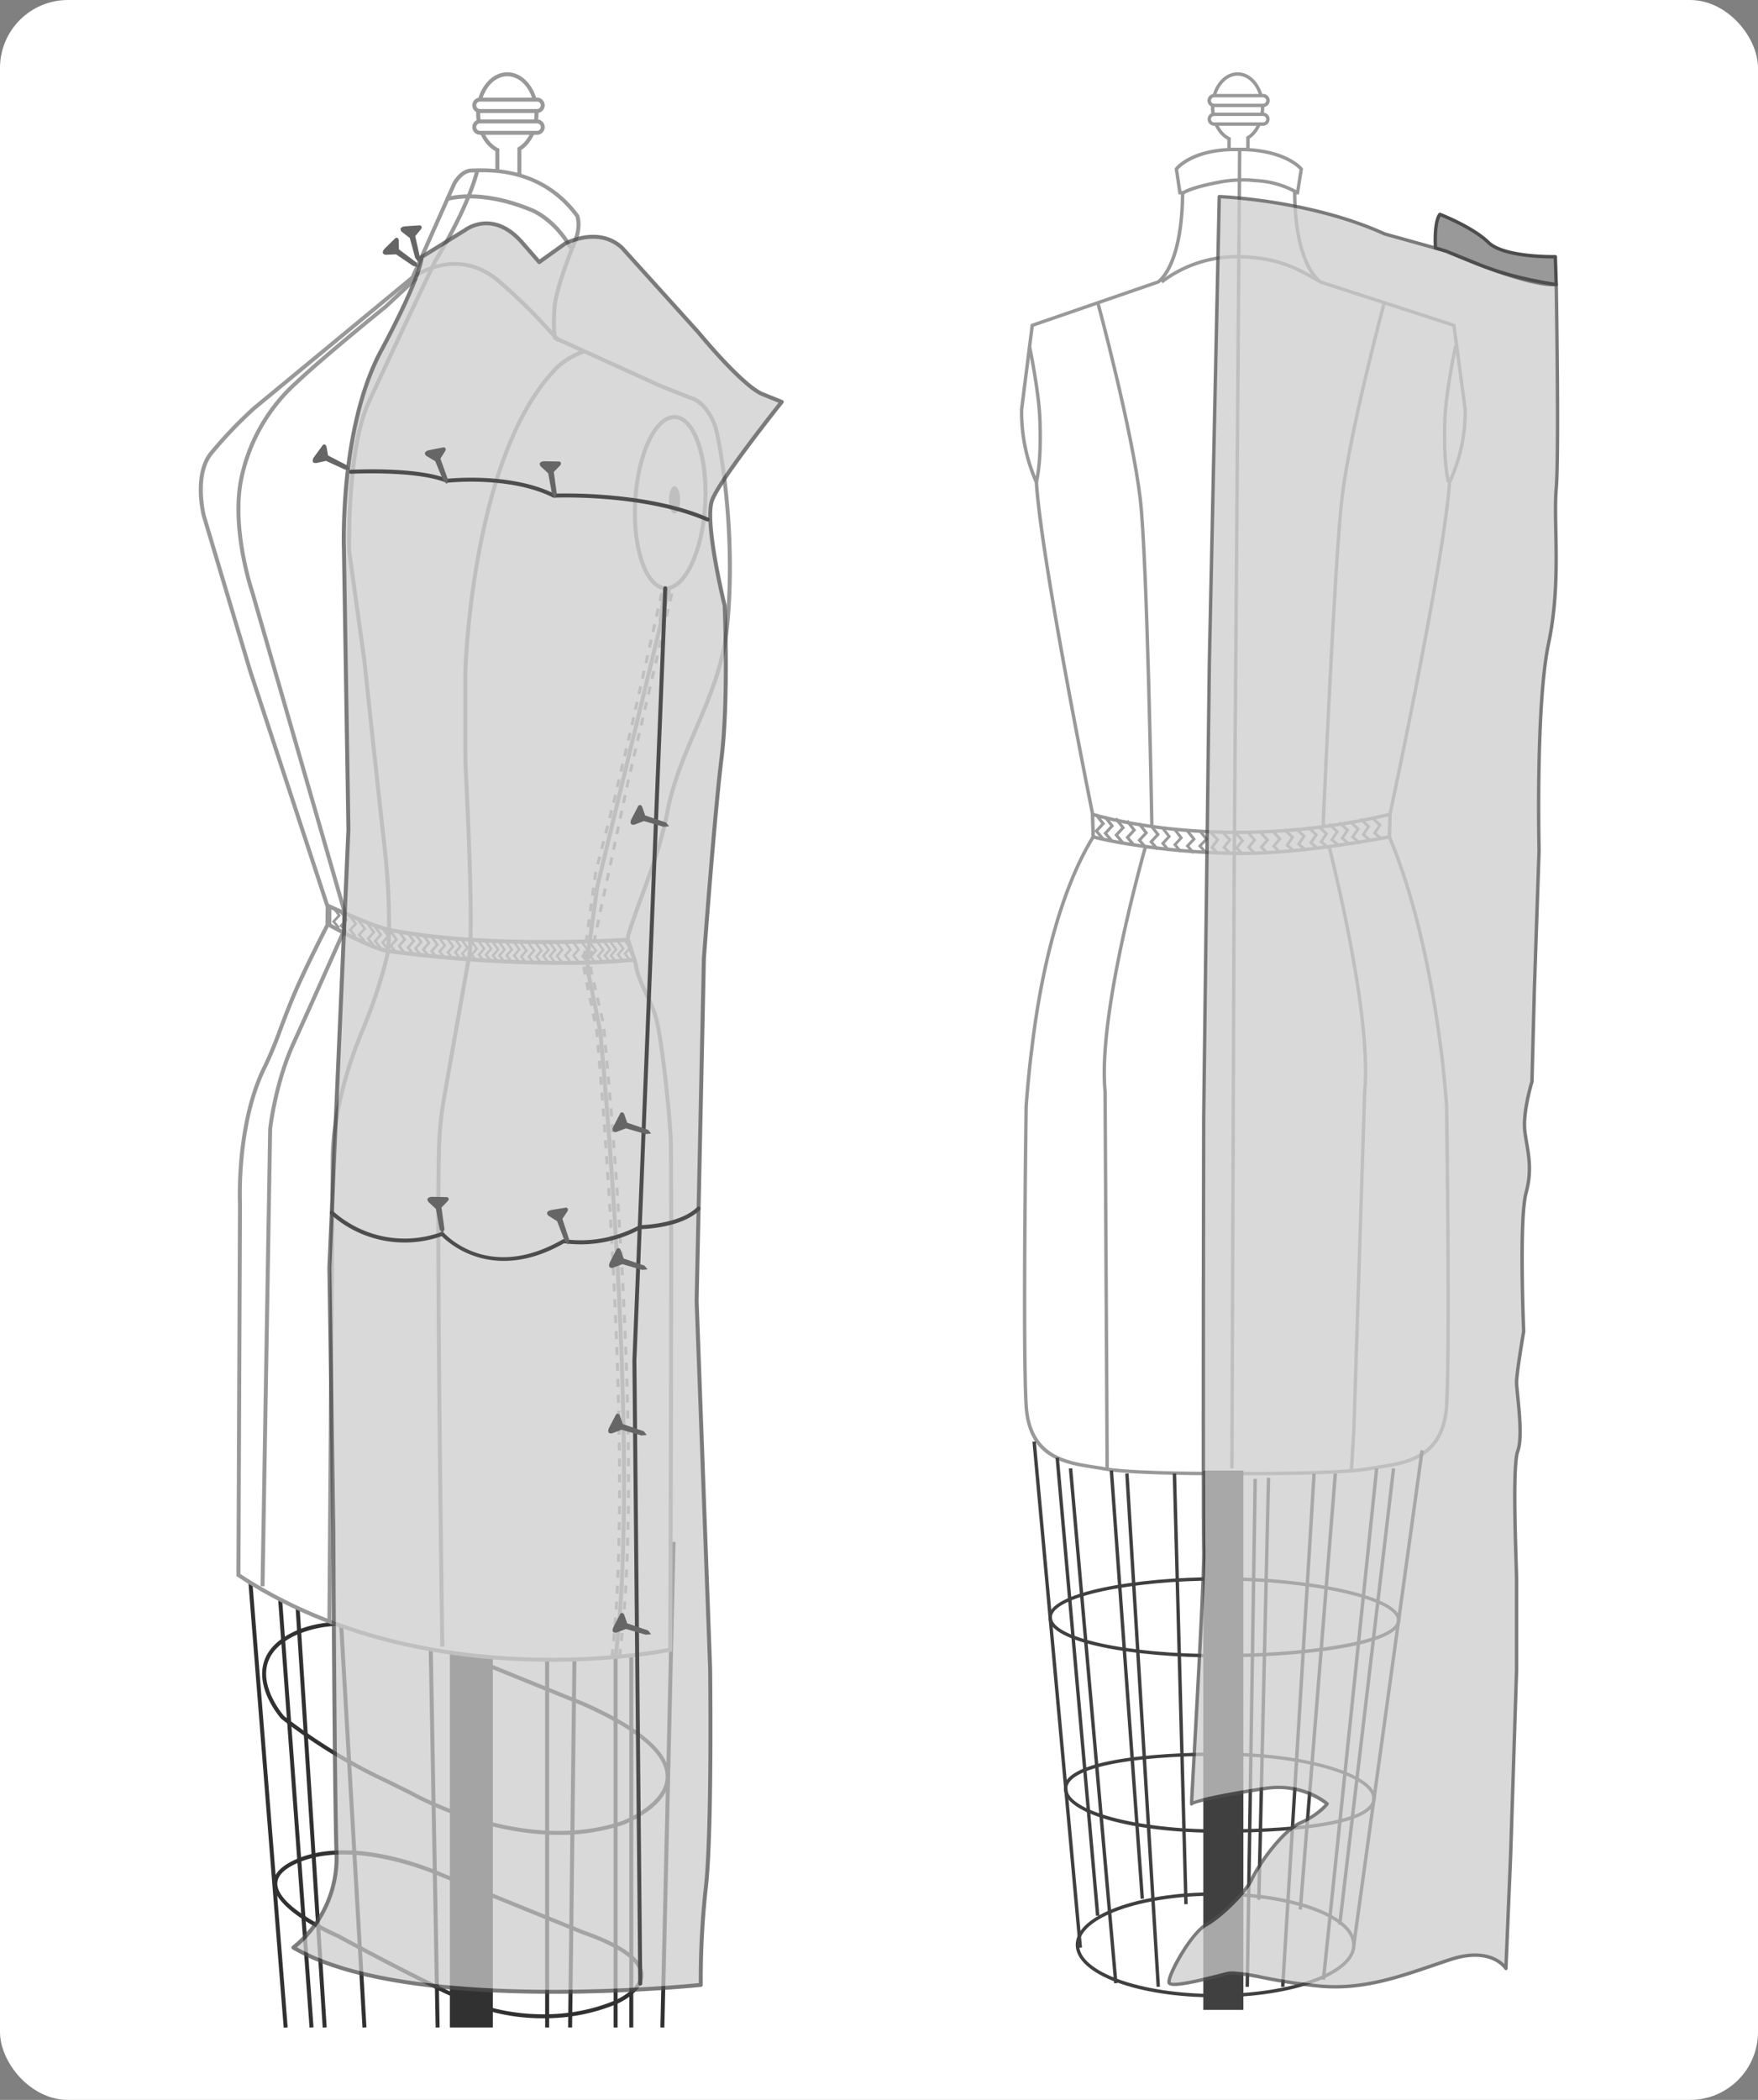 <svg xmlns="http://www.w3.org/2000/svg" width="566.765" height="676.908" viewBox="0 0 566.765 676.908">
  <rect x="0" y="0" width="566.765" height="676.908" fill="#808080" stroke="none"/>
  <g id="Grupo_56092" data-name="Grupo 56092" transform="translate(-291.68 -8252.068)">
    <rect id="Rectángulo_10087" data-name="Rectángulo 10087" width="566.765" height="676.908" rx="21.913" transform="translate(291.68 8252.068)" fill="#fff"/>
    <g id="Grupo_56091" data-name="Grupo 56091" transform="translate(355.767 8275.364)">
      <g id="Grupo_56069" data-name="Grupo 56069" transform="translate(264.711)">
        <g id="Grupo_56061" data-name="Grupo 56061" transform="translate(0 24.328)">
          <path id="Trazado_108170" data-name="Trazado 108170" d="M729.8,8403.244a53.1,53.1,0,0,0,5.052-23.474l-3.637-27.1-42.844-13.931s-8.287-4.39-8.488-28.814h.91l1.212-7.635s-5.128-6.534-20.9-6.321v.006c-14.587-.095-19.358,6.315-19.358,6.315l1.146,7.635h.858c-.191,24.426-8.014,28.815-8.014,28.815l-40.456,13.93-3.434,27.1a55.64,55.64,0,0,0,4.771,23.473c1.526,25.189,18.129,107.055,18.129,107.055l.19,7.252c-12.576,20.466-17.738,50.745-19.754,67.988h0c-1.1,8.37-1.865,18.747-1.865,18.747s-1.146,78.146,0,96.608,15.313,18.606,24.9,20.324,38.268,1.574,38.268,1.574l3.233,0h2.735l3.234,0s28.678.144,38.267-1.574,23.759-1.86,24.9-20.324,0-96.608,0-96.608-.76-10.377-1.866-18.747h-.014c-2.087-16.433-6.846-45.024-16.574-67.988l.2-7.252S728.179,8428.434,729.8,8403.244Z" transform="translate(-591.281 -8295.421)" fill="#fff"/>
          <path id="Trazado_108171" data-name="Trazado 108171" d="M667.607,8723.394c-1.054,0-1.72,0-1.883,0l-5.965,0-3.235,0c-1.167.011-28.834.126-38.364-1.582-.964-.172-1.975-.33-3.014-.49-9.482-1.472-21.283-3.3-22.339-20.34-1.133-18.273-.012-95.868,0-96.65.009-.135.776-10.521,1.871-18.811,1.931-16.528,7.064-47.329,19.745-68.063l-.187-7.092c-.155-.722-16.569-81.859-18.121-106.927a57.109,57.109,0,0,1-4.779-23.622l3.482-27.5,40.779-14.043c-.018,0,7.344-4.538,7.639-27.746h-.777l-1.249-8.327.136-.184c.2-.268,5.033-6.537,19.473-6.537h.1l.214-.006c15.891-.179,21.128,6.257,21.344,6.532l.147.188-1.323,8.333h-.823c.313,23.209,8.114,27.739,8.193,27.782l43.082,14,3.684,27.439a54.59,54.59,0,0,1-5.056,23.694c-1.646,25.075-19.027,106.2-19.2,107.021L711,8517.5c9.77,23.12,14.525,52.1,16.513,67.6l.068.419c1.1,8.289,1.862,18.676,1.87,18.779.012.813,1.133,78.408,0,96.682-1.057,17.039-12.858,18.868-22.341,20.34-1.038.16-2.05.318-3.013.49C695.878,8723.278,674.19,8723.394,667.607,8723.394Zm-11.085-1.1,5.972,0,3.232,0c.292,0,28.741.124,38.172-1.564.972-.176,1.992-.334,3.039-.5,9.094-1.41,20.411-3.164,21.413-19.324,1.13-18.23.01-95.783,0-96.564-.005-.068-.742-10.033-1.8-18.208h0l-.076-.478c-1.952-15.368-6.694-44.615-16.536-67.844l-.046-.111.205-7.37c.188-.919,17.6-82.213,19.2-107.075l.063-.221a53.061,53.061,0,0,0,4.988-23.209l-3.586-26.691-42.517-13.823c-.437-.223-8.664-4.861-8.867-29.332l0-.553h1l1.1-6.915c-.934-.988-6.281-5.949-19.576-5.949h-.2v.009l-.552,0h-.314c-12.544,0-17.59,4.954-18.462,5.932l1.039,6.921h.938l0,.553c-.191,24.463-7.964,29.1-8.294,29.289l-40.224,13.858-3.392,26.76a55.457,55.457,0,0,0,4.717,23.159l.057.212c1.507,24.863,17.954,106.16,18.119,106.979l.205,7.511-.086.139c-12.632,20.558-17.751,51.28-19.676,67.763-1.092,8.267-1.857,18.624-1.864,18.726-.009.749-1.129,78.3,0,96.532,1,16.16,12.319,17.914,21.413,19.324,1.048.162,2.066.32,3.039.5C627.785,8722.418,656.237,8722.3,656.522,8722.293Z" transform="translate(-591.33 -8295.469)" fill="#999"/>
        </g>
        <g id="Grupo_56062" data-name="Grupo 56062" transform="translate(61.595)">
          <path id="Trazado_108172" data-name="Trazado 108172" d="M664.066,8284.569c0-5.947-3.6-10.771-8.051-10.771s-8.051,4.823-8.051,10.771c0,4.651,2.209,8.6,5.3,10.108v3.451h6.083v-3.762C662.128,8292.673,664.066,8288.927,664.066,8284.569Z" transform="translate(-647.416 -8273.25)" fill="#fff"/>
          <path id="Trazado_108173" data-name="Trazado 108173" d="M659.941,8298.727h-7.18v-3.666c-3.181-1.74-5.3-5.881-5.3-10.442,0-6.241,3.858-11.319,8.6-11.319s8.6,5.078,8.6,11.319c0,4.264-1.843,8.186-4.723,10.1Zm-6.082-1.1h4.985v-3.522l.263-.159c2.709-1.651,4.459-5.312,4.459-9.33,0-5.637-3.365-10.222-7.5-10.222s-7.5,4.585-7.5,10.222c0,4.3,2,8.159,4.988,9.616l.308.149Z" transform="translate(-647.465 -8273.299)" fill="#999"/>
        </g>
        <path id="Trazado_108174" data-name="Trazado 108174" d="M616.749,8716.8l-.667-121.349c-2.6-26.565,14.313-83.862,15.066-86.4-.054-3.127-1.512-85.851-3.723-104.66-2.631-22.383-13.614-63.059-13.725-63.467l1.059-.286c.111.409,11.114,41.162,13.755,63.625,2.248,19.13,3.718,104,3.733,104.854v.085l-.024.081c-.178.59-17.678,59.238-15.047,86.107l.669,121.4Z" transform="translate(-589.154 -8266.747)" fill="#999"/>
        <path id="Trazado_108175" data-name="Trazado 108175" d="M690.141,8717.526l-1.1-.068.793-12.784,3.483-109.239c2.633-26.915-13.179-85.884-13.34-86.476l-.022-.083,0-.084c.037-.852,3.767-85.4,6.014-104.521,2.641-22.463,13.645-63.216,13.755-63.625l1.059.286c-.111.408-11.094,41.085-13.724,63.467-2.213,18.816-5.867,101.238-6.005,104.356.681,2.546,15.958,60.143,13.353,86.749l-3.48,109.219Z" transform="translate(-582.709 -8266.747)" fill="#999"/>
        <path id="Trazado_108176" data-name="Trazado 108176" d="M596.961,8397.735l-1.072-.231c1.07-4.962,1.409-10.888,1.132-19.809-.281-9.1-3.306-23.539-3.337-23.684l1.074-.229c.03.147,3.076,14.68,3.36,23.878C598.4,8386.677,598.052,8392.681,596.961,8397.735Z" transform="translate(-591.101 -8265.469)" fill="#999"/>
        <path id="Trazado_108177" data-name="Trazado 108177" d="M716.861,8397.76c-1.091-5.052-1.437-11.058-1.159-20.074.285-9.2,3.474-24.019,3.507-24.167l1.072.232c-.032.146-3.2,14.87-3.482,23.969-.275,8.923.064,14.849,1.133,19.809Z" transform="translate(-579.241 -8265.494)" fill="#999"/>
        <path id="Trazado_108178" data-name="Trazado 108178" d="M633.352,8336.1l-.71-.834a40.628,40.628,0,0,1,24.113-8.293h.1c13.07,0,19.795,3.777,24.709,6.535.929.521,1.807,1.014,2.624,1.418l-.486.982c-.842-.414-1.731-.914-2.674-1.443-4.821-2.707-11.412-6.365-24.27-6.393A39.486,39.486,0,0,0,633.352,8336.1Z" transform="translate(-587.312 -8268.075)" fill="#999"/>
        <g id="Grupo_56063" data-name="Grupo 56063" transform="translate(22.885 238.447)">
          <path id="Trazado_108179" data-name="Trazado 108179" d="M612.705,8491.3s40.776,13.167,95.861,0l-.2,7.252s-27.2,5.409-47.729,5.344c-21.99-.071-41.633-3.627-47.74-5.344Z" transform="translate(-612.135 -8490.54)" fill="#fff"/>
          <path id="Trazado_108180" data-name="Trazado 108180" d="M661.057,8504.511h-.373c-22.026-.071-41.773-3.646-47.887-5.364l-.389-.109-.222-8.429.737.236c.407.134,41.277,12.965,95.566-.011l.7-.167-.234,8.4-.43.085C708.25,8499.208,681.364,8504.511,661.057,8504.511Zm-47.573-6.313c6.479,1.742,25.74,5.146,47.2,5.216h.371c18.8,0,43.287-4.572,46.82-5.251l.17-6.1c-50.258,11.836-88.97,1.705-94.724.045Z" transform="translate(-612.186 -8490.607)" fill="#999"/>
        </g>
        <g id="Grupo_56064" data-name="Grupo 56064" transform="translate(24.018 238.925)">
          <path id="Trazado_108181" data-name="Trazado 108181" d="M649.738,8503.945l-2.494-2.405,1.879-2.482-2.273-2.38.676-.6,2.786,2.917-1.86,2.458,1.938,1.865Z" transform="translate(-609.948 -8490.552)" fill="#999"/>
          <path id="Trazado_108182" data-name="Trazado 108182" d="M653.3,8503.945l-2.494-2.405,1.878-2.482-2.273-2.38.676-.6,2.786,2.917-1.858,2.458,1.938,1.865Z" transform="translate(-609.601 -8490.552)" fill="#999"/>
          <path id="Trazado_108183" data-name="Trazado 108183" d="M631.662,8502.618l-2.346-2.768,2.2-2.378-2.094-2.685.756-.59,2.6,3.327-2.179,2.354,1.8,2.119Z" transform="translate(-611.653 -8490.734)" fill="#999"/>
          <path id="Trazado_108184" data-name="Trazado 108184" d="M634.985,8502.9l-2.209-2.605,2.073-2.241-1.972-2.528.712-.554,2.444,3.132-2.052,2.217,1.693,2Z" transform="translate(-611.317 -8490.66)" fill="#999"/>
          <path id="Trazado_108185" data-name="Trazado 108185" d="M638.524,8503.245l-2.182-2.572,2.047-2.214-1.948-2.5.7-.547,2.411,3.094-2.024,2.19,1.672,1.97Z" transform="translate(-610.97 -8490.616)" fill="#999"/>
          <path id="Trazado_108186" data-name="Trazado 108186" d="M621.42,8500.645l-2.346-2.764,2.2-2.381-2.094-2.686.756-.588,2.593,3.326-2.176,2.355,1.8,2.119Z" transform="translate(-612.65 -8490.927)" fill="#999"/>
          <path id="Trazado_108187" data-name="Trazado 108187" d="M618.212,8500.126l-2.346-2.765,2.2-2.38-2.094-2.685.756-.589,2.593,3.326-2.176,2.354,1.8,2.119Z" transform="translate(-612.962 -8490.979)" fill="#999"/>
          <path id="Trazado_108188" data-name="Trazado 108188" d="M615.565,8499.461l-2.346-2.766,2.2-2.379-2.094-2.686.756-.588,2.6,3.324-2.179,2.355,1.8,2.119Z" transform="translate(-613.219 -8491.043)" fill="#999"/>
          <path id="Trazado_108189" data-name="Trazado 108189" d="M624.7,8501.342l-2.346-2.768,2.2-2.377-2.094-2.686.756-.59,2.593,3.328-2.176,2.353,1.8,2.119Z" transform="translate(-612.331 -8490.859)" fill="#999"/>
          <path id="Trazado_108190" data-name="Trazado 108190" d="M628.226,8502.146l-2.347-2.767,2.2-2.379-2.094-2.684.756-.59,2.6,3.326-2.179,2.354,1.8,2.119Z" transform="translate(-611.988 -8490.78)" fill="#999"/>
          <path id="Trazado_108191" data-name="Trazado 108191" d="M642.264,8503.6l-2.255-2.562,2.116-2.205-2.013-2.489.727-.546,2.5,3.084-2.095,2.182,1.728,1.965Z" transform="translate(-610.613 -8490.579)" fill="#999"/>
          <path id="Trazado_108192" data-name="Trazado 108192" d="M645.926,8503.6l-2.256-2.563,2.116-2.207-2.013-2.487.727-.547,2.5,3.085-2.095,2.181,1.729,1.966Z" transform="translate(-610.257 -8490.579)" fill="#999"/>
          <path id="Trazado_108193" data-name="Trazado 108193" d="M672.02,8503.188l-2.633-2.253,1.727-2.591L668.7,8496.1l.639-.642,2.956,2.746-1.709,2.564,2.046,1.747Z" transform="translate(-607.822 -8490.612)" fill="#999"/>
          <path id="Trazado_108194" data-name="Trazado 108194" d="M675.4,8502.863l-2.633-2.253,1.726-2.592-2.412-2.24.639-.64,2.956,2.744-1.708,2.564,2.046,1.747Z" transform="translate(-607.493 -8490.644)" fill="#999"/>
          <path id="Trazado_108195" data-name="Trazado 108195" d="M678.987,8502.472l-2.633-2.253,1.726-2.591-2.412-2.24.639-.64,2.956,2.744-1.708,2.565,2.046,1.748Z" transform="translate(-607.145 -8490.683)" fill="#999"/>
          <path id="Trazado_108196" data-name="Trazado 108196" d="M681.991,8502.167l-2.633-2.253,1.726-2.59-2.412-2.24.639-.641,2.956,2.745-1.708,2.564,2.046,1.748Z" transform="translate(-606.852 -8490.713)" fill="#999"/>
          <path id="Trazado_108197" data-name="Trazado 108197" d="M685.165,8501.559l-2.633-2.253,1.726-2.591-2.412-2.24.639-.64,2.956,2.744-1.708,2.565,2.046,1.747Z" transform="translate(-606.544 -8490.771)" fill="#999"/>
          <path id="Trazado_108198" data-name="Trazado 108198" d="M688.189,8501.1l-2.633-2.253,1.726-2.592-2.412-2.239.639-.64,2.956,2.743-1.708,2.565,2.046,1.747Z" transform="translate(-606.25 -8490.815)" fill="#999"/>
          <path id="Trazado_108199" data-name="Trazado 108199" d="M691.274,8500.769l-2.633-2.253,1.726-2.592-2.412-2.238.639-.641,2.956,2.745-1.708,2.563,2.046,1.749Z" transform="translate(-605.95 -8490.849)" fill="#999"/>
          <path id="Trazado_108200" data-name="Trazado 108200" d="M694.38,8500.049l-2.633-2.252,1.726-2.592-2.412-2.238.639-.642,2.956,2.744-1.708,2.565,2.046,1.747Z" transform="translate(-605.647 -8490.919)" fill="#999"/>
          <path id="Trazado_108201" data-name="Trazado 108201" d="M697.727,8499.62l-2.633-2.253,1.726-2.592-2.412-2.239.639-.64,2.956,2.744-1.708,2.564,2.046,1.748Z" transform="translate(-605.322 -8490.96)" fill="#999"/>
          <path id="Trazado_108202" data-name="Trazado 108202" d="M656.831,8504.133l-2.361-2.468,1.935-2.36-2.12-2.407.677-.595,2.628,2.98-1.916,2.335,1.809,1.893Z" transform="translate(-609.225 -8490.531)" fill="#999"/>
          <path id="Trazado_108203" data-name="Trazado 108203" d="M660.384,8503.871l-2.332-2.436,1.911-2.332-2.093-2.376.669-.589,2.592,2.944-1.889,2.307,1.786,1.867Z" transform="translate(-608.876 -8490.546)" fill="#999"/>
          <path id="Trazado_108204" data-name="Trazado 108204" d="M664.139,8503.855l-2.4-2.424,1.981-2.329-2.159-2.363.693-.588,2.675,2.929-1.96,2.3,1.842,1.856Z" transform="translate(-608.517 -8490.545)" fill="#999"/>
          <path id="Trazado_108205" data-name="Trazado 108205" d="M667.794,8503.549l-2.406-2.424,1.98-2.329-2.158-2.363.693-.589,2.675,2.93-1.96,2.3,1.843,1.857Z" transform="translate(-608.162 -8490.575)" fill="#999"/>
        </g>
        <path id="Trazado_108206" data-name="Trazado 108206" d="M639.549,8309.718l-.765-.787c.2-.2,2.315-2.043,13.435-4.013a44.085,44.085,0,0,1,8.733-.447c.579.068,1.174.116,1.791.169a30.76,30.76,0,0,1,13.74,3.986l-.526.963a29.456,29.456,0,0,0-13.307-3.856c-.628-.052-1.232-.1-1.821-.171a43.31,43.31,0,0,0-8.418.438C641.648,8307.905,639.57,8309.7,639.549,8309.718Z" transform="translate(-586.714 -8270.272)" fill="#999"/>
        <g id="Grupo_56065" data-name="Grupo 56065" transform="translate(60.53 13.001)">
          <rect id="Rectángulo_10088" data-name="Rectángulo 10088" width="18.88" height="3.149" rx="1.435" transform="translate(0.548 0.549)" fill="#fff"/>
          <path id="Trazado_108207" data-name="Trazado 108207" d="M664.348,8289.393h-15.73a2.123,2.123,0,1,1,0-4.246h15.73a2.123,2.123,0,1,1,0,4.246Zm-15.73-3.148a1.025,1.025,0,1,0,0,2.051h15.73a1.025,1.025,0,1,0,0-2.051Z" transform="translate(-646.494 -8285.146)" fill="#999"/>
        </g>
        <g id="Grupo_56066" data-name="Grupo 56066" transform="translate(60.53 6.99)">
          <rect id="Rectángulo_10089" data-name="Rectángulo 10089" width="18.88" height="3.149" rx="1.435" transform="translate(0.548 0.549)" fill="#fff"/>
          <path id="Trazado_108208" data-name="Trazado 108208" d="M664.348,8283.914h-15.73a2.123,2.123,0,1,1,0-4.245h15.73a2.123,2.123,0,1,1,0,4.245Zm-15.73-3.148a1.025,1.025,0,1,0,0,2.051h15.73a1.025,1.025,0,1,0,0-2.051Z" transform="translate(-646.494 -8279.669)" fill="#999"/>
        </g>
        <path id="Trazado_108209" data-name="Trazado 108209" d="M654.236,8721.148l-1.1,0,.709-191.474,1.781-233.7,1.1.01-1.781,233.7Z" transform="translate(-585.318 -8271.093)" fill="#999"/>
        <g id="Grupo_56067" data-name="Grupo 56067" transform="translate(133.371 45.256)">
          <path id="Trazado_108210" data-name="Trazado 108210" d="M713.461,8325.929s-.592-8.167,1.411-10.888c0,0,10.448,4.008,15.6,9.018s21.612,4.622,21.612,4.622l.286,8.975s-13.642-1.742-25.5-6.668S713.461,8325.929,713.461,8325.929Z" transform="translate(-712.829 -8314.493)" fill="#999"/>
          <path id="Trazado_108211" data-name="Trazado 108211" d="M752.419,8338.252a.577.577,0,0,1-.07,0c-.137-.018-13.851-1.81-25.64-6.705-11.357-4.718-13.19-5.012-13.262-5.022a.559.559,0,0,1-.484-.5c-.025-.341-.585-8.4,1.515-11.253a.552.552,0,0,1,.639-.186c.431.165,10.613,4.106,15.786,9.137,4.927,4.788,21.052,4.472,21.216,4.466a.567.567,0,0,1,.561.531l.286,8.974a.548.548,0,0,1-.548.566Zm-38.385-12.719c1.042.275,4.169,1.289,13.1,5,10.207,4.24,21.892,6.126,24.719,6.54l-.248-7.781c-2.972.032-16.682-.136-21.464-4.787-4.436-4.314-13.021-7.934-15-8.734C713.766,8318.213,713.953,8323.96,714.034,8325.533Z" transform="translate(-712.878 -8314.542)" fill="#4d4d4d"/>
        </g>
        <rect id="Rectángulo_10090" data-name="Rectángulo 10090" width="12.916" height="173.846" transform="translate(59.144 450.745)" fill="#404040"/>
        <rect id="Rectángulo_10091" data-name="Rectángulo 10091" width="1.098" height="163.838" transform="translate(4.054 441.444) rotate(-5.213)" fill="#404040"/>
        <rect id="Rectángulo_10092" data-name="Rectángulo 10092" width="1.097" height="148.22" transform="matrix(0.996, -0.088, 0.088, 0.996, 11.496, 446.651)" fill="#404040"/>
        <rect id="Rectángulo_10093" data-name="Rectángulo 10093" width="1.097" height="166.592" transform="translate(15.79 450.101) rotate(-5.027)" fill="#404040"/>
        <rect id="Rectángulo_10094" data-name="Rectángulo 10094" width="1.097" height="138.429" transform="matrix(0.997, -0.072, 0.072, 0.997, 28.957, 450.785)" fill="#404040"/>
        <rect id="Rectángulo_10095" data-name="Rectángulo 10095" width="1.097" height="165.771" transform="matrix(0.998, -0.061, 0.061, 0.998, 33.965, 451.737)" fill="#404040"/>
        <rect id="Rectángulo_10096" data-name="Rectángulo 10096" width="1.098" height="138.875" transform="translate(49.278 451.717) rotate(-1.536)" fill="#404040"/>
        <rect id="Rectángulo_10097" data-name="Rectángulo 10097" width="160.666" height="1.097" transform="translate(107.153 603.336) rotate(-82.139)" fill="#404040"/>
        <rect id="Rectángulo_10098" data-name="Rectángulo 10098" width="148.091" height="1.097" transform="translate(102.577 597.053) rotate(-83.271)" fill="#404040"/>
        <rect id="Rectángulo_10099" data-name="Rectángulo 10099" width="165.709" height="1.097" transform="translate(97.32 614.808) rotate(-84.055)" fill="#404040"/>
        <rect id="Rectángulo_10100" data-name="Rectángulo 10100" width="140.986" height="1.098" transform="translate(89.865 592.197) rotate(-85.408)" fill="#404040"/>
        <rect id="Rectángulo_10101" data-name="Rectángulo 10101" width="165.762" height="1.097" transform="matrix(0.061, -0.998, 0.998, 0.061, 84.191, 617.128)" fill="#404040"/>
        <rect id="Rectángulo_10102" data-name="Rectángulo 10102" width="136.001" height="1.098" transform="matrix(0.023, -1, 1, 0.023, 76.485, 589.083)" fill="#404040"/>
        <rect id="Rectángulo_10103" data-name="Rectángulo 10103" width="163.765" height="1.097" transform="translate(72.759 617.153) rotate(-89.105)" fill="#404040"/>
        <path id="Trazado_108212" data-name="Trazado 108212" d="M652.853,8841.85c-25.3,0-45.109-7.437-45.109-16.937s19.813-16.937,45.109-16.937,45.108,7.439,45.108,16.937S678.147,8841.85,652.853,8841.85Zm0-32.775c-24.268,0-44.012,7.105-44.012,15.839s19.743,15.839,44.012,15.839,44.01-7.105,44.01-15.839S677.12,8809.074,652.853,8809.074Z" transform="translate(-589.734 -8221.289)" fill="#404040"/>
        <path id="Trazado_108213" data-name="Trazado 108213" d="M653.932,8792.8c-27.858,0-49.68-6.267-49.68-14.267,0-10.8,38.479-11.641,50.272-11.641,27.251,0,50.273,6.8,50.273,14.84C704.8,8791.358,672.928,8792.8,653.932,8792.8Zm.591-24.811c-29.872,0-49.174,4.14-49.174,10.544,0,7.139,22.248,13.169,48.583,13.169,31.162,0,49.767-3.728,49.767-9.97C703.7,8775.229,683.5,8767.985,654.524,8767.985Z" transform="translate(-590.073 -8225.285)" fill="#404040"/>
        <path id="Trazado_108214" data-name="Trazado 108214" d="M654.372,8741.292c-26.487,0-54.64-4.538-54.64-12.951,0-8.108,28.083-12.953,55.231-12.953,27.538,0,58.221,5.7,58.221,13.876C713.185,8738.089,678.013,8741.292,654.372,8741.292Zm.591-24.807c-29.343,0-54.134,5.428-54.134,11.855,0,6.538,24.019,11.854,53.543,11.854,27.757,0,57.715-4.178,57.715-10.932C712.087,8722.7,684.326,8716.485,654.963,8716.485Z" transform="translate(-590.513 -8230.294)" fill="#404040"/>
        <g id="Grupo_56068" data-name="Grupo 56068" transform="translate(47.536 39.531)" opacity="0.74">
          <path id="Trazado_108215" data-name="Trazado 108215" d="M743.759,8880.979s-4.58-7.252-17.938-2.863-26.335,9.924-41.792,8.588-25.953-5.153-30.342-4.008-17.938,4.771-18.51,2.863,6.87-15.84,12.022-18.7,12.976-10.876,14.695-14.692,9.35-15.267,15.647-18.13,8.587-6.105,8.587-6.105-7.633-6.871-20.036-4.963-23.473,4.2-23.664,4.963,4.167-71.752,3.9-82.059,0-139.306,0-139.306l1.82-146.245,3.2-150.5s29.115,1,53.273,12.022l20.005,5.581s25.619,11.45,35.352,10.735c0,0,.954,54.29,0,65.74s1.717,30.151-2.481,50-3.054,66.652-3.054,66.652l-1.526,45.175-.764,29.388s-3.053,9.924-2.29,16.03,2.672,11.449.382,19.848-.763,44.652-.763,44.652-2.29,13.357-2.29,16.412,2.29,17.174.381,22.136-.381,37.021-.381,41.6v29l-1.908,59.54Z" transform="translate(-634.604 -8309.275)" fill="#ccc"/>
          <path id="Trazado_108216" data-name="Trazado 108216" d="M688.761,8887.5c-1.554,0-3.129-.064-4.73-.2a174.232,174.232,0,0,1-18.613-2.795c-5.434-1.043-9.36-1.8-11.542-1.228l-.551.144c-14.923,3.9-18.191,3.792-18.624,2.345-.738-2.461,7.212-16.521,12.282-19.339,5.266-2.926,12.851-10.866,14.459-14.438,1.89-4.2,9.585-15.521,15.921-18.4a23.8,23.8,0,0,0,8.042-5.528,25.475,25.475,0,0,0-19.18-4.5c-12.552,1.932-22.248,4.016-23.284,4.716a.558.558,0,0,1-.547.254c-.263-.04-.393-.06-.426-.677l-.022-.006a.184.184,0,0,1,.02-.049c-.024-.616.037-1.787.157-4.031.142-2.651.35-6.421.6-10.889,1.153-20.868,3.3-59.708,3.109-66.941-.268-10.192,0-138.031,0-139.321l1.82-146.25,3.2-150.5a.552.552,0,0,1,.171-.389.614.614,0,0,1,.4-.149c.292.011,29.5,1.132,53.481,12.071l19.926,5.552c.331.142,25.654,11.43,35.163,10.716a.581.581,0,0,1,.41.142.552.552,0,0,1,.179.4c.009.542.943,54.449,0,65.8-.318,3.817-.23,8.4-.129,13.709.2,10.3.439,23.116-2.361,36.356-4.137,19.556-3.054,66.055-3.042,66.523l-1.526,45.206-.764,29.385a.569.569,0,0,1-.024.147c-.031.1-3.01,9.881-2.27,15.8.161,1.288.379,2.569.588,3.807.793,4.685,1.614,9.526-.221,16.255-2.243,8.217-.759,44.123-.745,44.484a.5.5,0,0,1-.008.115c-.022.134-2.281,13.347-2.281,16.32,0,.776.157,2.329.355,4.294.574,5.68,1.442,14.263-.011,18.04-1.473,3.828-.814,25.205-.5,35.479.089,2.883.154,4.966.154,5.925v29.006l-1.909,59.556-1.526,36.645a.546.546,0,0,1-.4.506.553.553,0,0,1-.606-.233c-.181-.281-4.558-6.827-17.3-2.638-1.894.623-3.778,1.269-5.664,1.913C710.437,8884,700.2,8887.5,688.761,8887.5Zm-33.051-5.516a60.707,60.707,0,0,1,9.914,1.439,173.546,173.546,0,0,0,18.5,2.781c13.15,1.129,24.714-2.822,35.9-6.648,1.889-.646,3.778-1.293,5.675-1.915,10.405-3.418,15.644.018,17.62,1.962l1.468-35.24,1.908-59.533v-28.988c0-.94-.068-3.126-.153-5.892-.343-11.139-.982-31.872.571-35.907,1.358-3.531.472-12.3-.057-17.533-.2-2-.361-3.573-.361-4.405,0-2.993,2.1-15.365,2.288-16.447-.09-2.16-1.478-36.47.785-44.764,1.771-6.493.971-11.214.2-15.779-.212-1.25-.43-2.542-.595-3.854-.743-5.945,1.989-15.2,2.288-16.186l.762-29.314,1.527-45.178c-.012-.439-1.1-47.066,3.065-66.747,2.774-13.118,2.531-25.866,2.337-36.109-.1-5.337-.19-9.946.134-13.819.888-10.666.1-59.3.007-65.122-10.113.272-34-10.348-35.036-10.809l-19.93-5.554c-22.031-10.044-48.448-11.764-52.589-11.976l-3.191,149.932-1.82,146.241c0,1.283-.268,129.105,0,139.284.191,7.276-1.875,44.681-3.11,67.029-.367,6.669-.674,12.194-.766,14.208,2.021-.818,7.636-2.3,23.01-4.669,12.517-1.931,20.167,4.808,20.487,5.095a.55.55,0,0,1,.081.725c-.1.139-2.449,3.4-8.809,6.289-5.994,2.725-13.59,13.892-15.374,17.855-1.83,4.064-9.921,12.167-14.928,14.948-5.151,2.863-12.2,16.541-11.763,18.064.41.4,3.235.584,17.3-3.092l.551-.144A8.362,8.362,0,0,1,655.71,8881.985Zm-12.7-53.876,0,0Z" transform="translate(-634.652 -8309.324)" fill="#4d4d4d"/>
        </g>
      </g>
      <g id="Grupo_56090" data-name="Grupo 56090">
        <g id="Grupo_56073" data-name="Grupo 56073" transform="translate(88.175)">
          <g id="Grupo_56070" data-name="Grupo 56070" transform="translate(1.246)">
            <path id="Trazado_108217" data-name="Trazado 108217" d="M450.986,8286.473c0-6.952-4.214-12.589-9.411-12.589s-9.41,5.637-9.41,12.589c0,5.438,2.581,10.057,6.19,11.817v12.038h7.11v-12.4C448.72,8295.946,450.986,8291.568,450.986,8286.473Z" transform="translate(-431.523 -8273.242)" fill="#fff"/>
            <path id="Trazado_108218" data-name="Trazado 108218" d="M446.164,8311.026h-8.393v-12.289c-3.719-2.034-6.191-6.876-6.191-12.206,0-7.3,4.51-13.232,10.052-13.232s10.052,5.937,10.052,13.232c0,4.984-2.155,9.568-5.52,11.806Zm-7.11-1.282h5.828v-12.121l.307-.187c3.168-1.928,5.214-6.209,5.214-10.905,0-6.59-3.935-11.95-8.771-11.95s-8.769,5.36-8.769,11.95c0,5.021,2.344,9.538,5.831,11.24l.36.176Z" transform="translate(-431.58 -8273.299)" fill="#999"/>
          </g>
          <g id="Grupo_56071" data-name="Grupo 56071" transform="translate(0 15.199)">
            <rect id="Rectángulo_10104" data-name="Rectángulo 10104" width="22.07" height="3.681" rx="1.435" transform="translate(0.642 0.64)" fill="#fff"/>
            <path id="Trazado_108219" data-name="Trazado 108219" d="M451.315,8292.112H432.926a2.481,2.481,0,1,1,0-4.962h18.389a2.481,2.481,0,1,1,0,4.962Zm-18.389-3.68a1.2,1.2,0,1,0,0,2.4h18.389a1.2,1.2,0,1,0,0-2.4Z" transform="translate(-430.444 -8287.15)" fill="#999"/>
          </g>
          <g id="Grupo_56072" data-name="Grupo 56072" transform="translate(0 8.171)">
            <rect id="Rectángulo_10105" data-name="Rectángulo 10105" width="22.07" height="3.681" rx="1.435" transform="translate(0.642 0.642)" fill="#fff"/>
            <path id="Trazado_108220" data-name="Trazado 108220" d="M451.315,8285.708H432.926a2.481,2.481,0,1,1,0-4.963h18.389a2.481,2.481,0,1,1,0,4.963Zm-18.389-3.681a1.2,1.2,0,1,0,0,2.4h18.389a1.2,1.2,0,1,0,0-2.4Z" transform="translate(-430.444 -8280.745)" fill="#999"/>
          </g>
        </g>
        <g id="Grupo_56074" data-name="Grupo 56074" transform="translate(14.294 465.186)">
          <rect id="Rectángulo_10106" data-name="Rectángulo 10106" width="13.853" height="141.281" transform="translate(66.648 23.8)" fill="#313131"/>
          <rect id="Rectángulo_10107" data-name="Rectángulo 10107" width="1.283" height="165.545" transform="matrix(0.997, -0.079, 0.079, 0.997, 0, 0.101)" fill="#313131"/>
          <rect id="Rectángulo_10108" data-name="Rectángulo 10108" width="1.282" height="160.098" transform="translate(9.704 5.458) rotate(-4.195)" fill="#313131"/>
          <rect id="Rectángulo_10109" data-name="Rectángulo 10109" width="1.283" height="156.804" transform="translate(15.559 8.642) rotate(-3.691)" fill="#313131"/>
          <rect id="Rectángulo_10110" data-name="Rectángulo 10110" width="1.283" height="137.867" transform="translate(59.559 27.248) rotate(-1.043)" fill="#313131"/>
          <rect id="Rectángulo_10111" data-name="Rectángulo 10111" width="1.282" height="150.731" transform="translate(29.78 14.638) rotate(-3.309)" fill="#313131"/>
          <rect id="Rectángulo_10112" data-name="Rectángulo 10112" width="1.283" height="134.894" transform="translate(97.37 30.185)" fill="#313131"/>
          <rect id="Rectángulo_10113" data-name="Rectángulo 10113" width="134.905" height="1.283" transform="translate(104.778 165.072) rotate(-89.329)" fill="#313131"/>
          <rect id="Rectángulo_10114" data-name="Rectángulo 10114" width="1.283" height="141.651" transform="translate(119.441 23.429)" fill="#313131"/>
          <rect id="Rectángulo_10115" data-name="Rectángulo 10115" width="1.283" height="145.968" transform="translate(124.501 19.113)" fill="#313131"/>
          <rect id="Rectángulo_10116" data-name="Rectángulo 10116" width="156.522" height="1.283" transform="matrix(0.023, -1, 1, 0.023, 134.519, 165.065)" fill="#313131"/>
          <path id="Trazado_108221" data-name="Trazado 108221" d="M464.356,8797.2c-25.193,0-47.292-12.511-48.08-12.963-.324-.161-5.193-2.6-11.183-5.48a173.634,173.634,0,0,1-30.242-18.986c-.381-.418-7.546-8.636-5.9-17.037.875-4.466,4.082-8.1,9.535-10.8,18.965-9.39,47.37,3.458,48.57,4.008l45.481,18.475c18.519,8.229,27.777,16.41,27.537,24.326-.292,9.639-14.459,15.043-15.062,15.268A65.133,65.133,0,0,1,464.356,8797.2Zm-69.578-67.363a35.369,35.369,0,0,0-15.724,3.241c-5.075,2.516-8.051,5.846-8.846,9.9-1.524,7.775,5.457,15.793,5.528,15.873a173.562,173.562,0,0,0,29.912,18.752c6.18,2.972,11.17,5.472,11.22,5.5l.036.021c.351.2,35.546,20.389,67.679,9.675.117-.044,13.944-5.318,14.208-14.1.221-7.344-8.783-15.116-26.757-23.1l-45.489-18.48C426.31,8737.007,410.461,8729.837,394.777,8729.837Z" transform="translate(-362.569 -8694.205)" fill="#313131"/>
          <path id="Trazado_108222" data-name="Trazado 108222" d="M459.092,8849.786a63.284,63.284,0,0,1-17.636-2.353l-.008,0a154.785,154.785,0,0,1-14.369-5.775c-16.634-8-34.429-17.765-34.608-17.861-.771-.327-20.24-8.747-20.478-17.249-.08-2.884,1.995-5.4,6.17-7.466,18.965-9.4,47.37,3.456,48.57,4.007l45.481,18.474c12.515,4.4,18.95,9.134,19.1,14.064.173,5.81-8.366,9.463-8.73,9.614A60.678,60.678,0,0,1,459.092,8849.786Zm-17.235-3.57c.338.108,20.041,6.313,40.226-2.158.08-.032,8.093-3.465,7.944-8.4-.09-2.987-3.332-7.651-18.268-12.9l-45.536-18.5c-.315-.143-29.083-13.158-47.49-4.033-3.688,1.827-5.524,3.938-5.458,6.278.215,7.694,19.562,16.052,19.758,16.134.234.127,18,9.875,34.6,17.861C433.717,8843.427,441.629,8846.138,441.858,8846.216Z" transform="translate(-362.249 -8687.673)" fill="#313131"/>
        </g>
        <g id="Grupo_56075" data-name="Grupo 56075" transform="translate(0 30.978)">
          <path id="Trazado_108223" data-name="Trazado 108223" d="M516.423,8384.377c-3.123-8.254-8.142-9.035-8.142-9.035l-9.035-3.567-34.353-15.615c-.781-3.013-.111-10.708-.111-10.708,1.115-7.585,6.691-20.858,6.691-20.858,1.785-4.8.557-7.808.557-7.808-12.269-16.62-30.672-14.611-34.018-14.611s-5.577,4.127-5.577,4.127l-13.5,30.339L367.85,8378.8a138.451,138.451,0,0,0-13.987,14.7c-5.465,7.026-2.231,19.909-2.231,19.909l14.946,50.024,25,76.1-.069,5.87s-6.682,12.938-10.318,21.373c-4.328,10.046-6.693,18.016-9.815,24.205-9.37,18.571-8.07,44.27-8.07,44.27l-.495,119.676c61.429,40.607,139.21,24.066,139.21,24.066s.6-156.793.127-165.492c-.387-7.093-2.652-31.175-4.957-39.027-1.182-4.023-5.413-11-6.135-15.615-.614-3.931-3.443-7.488-2.454-10.6,4.684-14.724,9.463-23.843,12.491-39.374,4.13-21.175,16.887-36.991,19.185-59.114C523.591,8417.858,517.561,8387.385,516.423,8384.377Z" transform="translate(-350.027 -8301.474)" fill="#fff"/>
          <path id="Trazado_108224" data-name="Trazado 108224" d="M463.811,8782.928c-28.222,0-67.39-5-101.3-27.419l-.289-.191.5-120.021c-.013-.224-1.2-26.048,8.138-44.557a124.756,124.756,0,0,0,4.874-11.772c1.389-3.676,2.964-7.845,4.925-12.4,3.4-7.9,9.544-19.872,10.267-21.279l.066-5.612-24.965-75.994-14.95-50.039c-.143-.566-3.253-13.3,2.339-20.487a140.119,140.119,0,0,1,14.064-14.779l50.994-42.084,13.435-30.2c.121-.226,2.477-4.508,6.163-4.508.246,0,.576-.011.981-.025,14.611-.5,25.892,4.52,33.553,14.9l.078.138c.054.134,1.3,3.3-.55,8.275-.066.156-5.569,13.31-6.659,20.728,0,.035-.606,7.1.03,10.159l34.067,15.485,8.946,3.533c.7.14,5.522,1.386,8.564,9.426h0c1.248,3.3,7.161,34.206,3.892,65.684-1.267,12.187-5.742,22.617-10.072,32.708-3.57,8.321-7.262,16.926-9.122,26.464-2,10.231-4.778,17.776-7.721,25.765-1.564,4.239-3.18,8.623-4.789,13.681-.532,1.669.238,3.63,1.053,5.708a21.927,21.927,0,0,1,1.422,4.594c.411,2.634,2.075,6.21,3.542,9.368a50.454,50.454,0,0,1,2.575,6.165c2.4,8.187,4.636,32.82,4.983,39.173.47,8.618-.12,163.963-.126,165.53l0,.517-.506.109C501.864,8779.742,486.317,8782.928,463.811,8782.928Zm-100.3-28.3c57.889,38.065,131.122,25.193,137.928,23.886.037-10,.58-156.6.126-164.931-.346-6.318-2.559-30.794-4.934-38.881a49.517,49.517,0,0,0-2.506-5.987c-1.577-3.391-3.206-6.9-3.646-9.71a20.949,20.949,0,0,0-1.349-4.324c-.9-2.295-1.751-4.462-1.082-6.565,1.617-5.085,3.239-9.482,4.807-13.734,2.926-7.938,5.69-15.437,7.667-25.567,1.885-9.672,5.6-18.341,9.2-26.723,4.291-10,8.729-20.344,9.974-32.336,3.246-31.256-2.584-61.838-3.815-65.1h0c-2.933-7.751-7.6-8.621-7.645-8.631l-.133-.036-9.035-3.567-34.663-15.755-.076-.3c-.8-3.081-.157-10.605-.129-10.925,1.118-7.613,6.51-20.5,6.739-21.05,1.513-4.069.729-6.8.577-7.254-11.143-15.02-27.156-14.477-32.423-14.3-.422.015-.767.027-1.024.027-2.919,0-4.993,3.754-5.013,3.791l-13.535,30.431-.116.1-51.089,42.162a138.828,138.828,0,0,0-13.89,14.594c-5.207,6.7-2.146,19.234-2.114,19.36l14.938,50,25.027,76.18-.073,6.13-.069.134c-.067.13-6.713,13.014-10.3,21.335-1.95,4.524-3.519,8.677-4.9,12.34a125.173,125.173,0,0,1-4.929,11.9c-9.182,18.2-8.015,43.693-8,43.948Z" transform="translate(-350.085 -8301.53)" fill="#999"/>
        </g>
        <path id="Trazado_108225" data-name="Trazado 108225" d="M370.2,8755.5l-1.283-.023,2.466-147.451c.019-.2,1.646-14.842,7.642-27.946,5.727-12.514,15.407-34.378,16.226-36.229v-6.021l-29.644-102.75c-.065-.184-7.365-21.758-3.128-38.481a57.865,57.865,0,0,1,17.6-29.614c8.779-8.334,28.592-24.326,28.791-24.489l9.78-9.116.875.94-9.815,9.146c-.233.188-20.005,16.15-28.747,24.448a56.67,56.67,0,0,0-17.244,29c-4.143,16.346,3.034,37.566,3.106,37.78l29.7,102.954-.055,6.595c-.1.232-10.332,23.354-16.288,36.37-5.908,12.908-7.514,27.349-7.531,27.492Z" transform="translate(-349.008 -8267.453)" fill="#999"/>
        <path id="Trazado_108226" data-name="Trazado 108226" d="M389.15,8769.945l-1.283-.009,1.089-149.276a87.922,87.922,0,0,1,2.313-18.783,137.2,137.2,0,0,1,6.9-21.735c6.585-15.636,8.642-26.363,8.662-26.469,0-.07,1.128-13.009-1.178-33.441-2.316-20.509-6.484-59.839-6.526-60.233l-4.85-34.946c-.04-1.4-.765-32.854,6.242-48.206,6.949-15.22,21.442-45.545,21.588-45.851.137-.226,10.228-16.291,13.51-29.043l1.242.32c-3.334,12.947-13.528,29.18-13.63,29.343-.11.238-14.6,30.553-21.542,45.767-6.884,15.077-6.141,47.241-6.133,47.565l4.846,34.9c.044.415,4.211,39.74,6.528,60.246,2.322,20.573,1.184,33.63,1.172,33.758-.029.167-2.1,11.018-8.747,26.794a135.763,135.763,0,0,0-6.838,21.529,86.7,86.7,0,0,0-2.28,18.5Z" transform="translate(-346.41 -8270.511)" fill="#999"/>
        <path id="Trazado_108227" data-name="Trazado 108227" d="M488.338,8430.494c-.1,0-.206,0-.309-.01-3.289-.189-6.157-3.376-8.076-8.977-1.854-5.414-2.639-12.5-2.209-19.956s2.024-14.4,4.489-19.567c2.55-5.343,5.779-8.165,9.055-7.99,6.681.385,11.2,13.094,10.285,28.934-.429,7.456-2.024,14.405-4.489,19.568S491.519,8430.494,488.338,8430.494Zm2.65-55.226c-2.627,0-5.383,2.629-7.6,7.268-2.394,5.017-3.946,11.8-4.366,19.089s.34,14.206,2.142,19.467c1.714,5,4.242,7.956,6.936,8.112,2.707.128,5.547-2.492,7.824-7.261,2.4-5.019,3.946-11.8,4.367-19.089v0c.843-14.615-3.315-27.246-9.079-27.577C491.139,8375.271,491.064,8375.269,490.988,8375.269Z" transform="translate(-337.679 -8263.503)" fill="#999"/>
        <ellipse id="Elipse_4340" data-name="Elipse 4340" cx="1.8" cy="4.406" rx="1.8" ry="4.406" transform="translate(151.578 133.446)" fill="#999"/>
        <path id="Trazado_108228" data-name="Trazado 108228" d="M462.968,8537.273a433.192,433.192,0,0,1-55.586-3.809c-5.2-.679-18.617-8.138-19.186-8.455l-.329-.184v-7.386l.91.418c.14.064,14.16,6.5,19.093,7.483,31.023,6.209,76.428,3.222,76.884,3.19l.5-.033,2.444,7.647-.767.094A221.99,221.99,0,0,1,462.968,8537.273Zm-73.818-13.2c2.119,1.163,13.872,7.53,18.4,8.119,44.592,5.809,73.462,3.366,78.456,2.859l-1.665-5.205c-5.077.311-47.3,2.644-76.721-3.246-4.389-.878-15.228-5.7-18.467-7.163Z" transform="translate(-346.41 -8249.549)" fill="#999"/>
        <path id="Trazado_108229" data-name="Trazado 108229" d="M391.175,8525.537l-1.973-2.327,1.851-2-1.761-2.258.635-.494,2.182,2.8-1.832,1.979,1.512,1.782Z" transform="translate(-346.28 -8249.451)" fill="#999"/>
        <path id="Trazado_108230" data-name="Trazado 108230" d="M393.374,8526.757l-1.973-2.327,1.851-2-1.761-2.258.635-.494,2.182,2.8-1.832,1.979,1.512,1.781Z" transform="translate(-346.067 -8249.333)" fill="#999"/>
        <path id="Trazado_108231" data-name="Trazado 108231" d="M396.024,8528l-1.974-2.325,1.851-2-1.761-2.258.635-.5,2.182,2.8-1.832,1.979,1.512,1.781Z" transform="translate(-345.809 -8249.211)" fill="#999"/>
        <path id="Trazado_108232" data-name="Trazado 108232" d="M398.674,8529.422,396.7,8527.1l1.851-2-1.761-2.259.635-.494,2.182,2.8-1.832,1.978,1.512,1.785Z" transform="translate(-345.551 -8249.074)" fill="#999"/>
        <path id="Trazado_108233" data-name="Trazado 108233" d="M401.324,8530.716l-1.973-2.454,1.851-2.111-1.761-2.383.635-.521,2.182,2.952-1.832,2.088,1.512,1.881Z" transform="translate(-345.293 -8248.985)" fill="#999"/>
        <path id="Trazado_108234" data-name="Trazado 108234" d="M403.386,8531.438l-1.974-2.455,1.851-2.11-1.761-2.384.635-.521,2.182,2.951-1.832,2.088,1.512,1.882Z" transform="translate(-345.093 -8248.915)" fill="#999"/>
        <path id="Trazado_108235" data-name="Trazado 108235" d="M405.559,8531.864l-1.974-2.453,1.851-2.111-1.761-2.383.635-.521,2.182,2.951-1.832,2.088,1.512,1.882Z" transform="translate(-344.881 -8248.874)" fill="#999"/>
        <path id="Trazado_108236" data-name="Trazado 108236" d="M408,8532.861l-1.974-2.455,1.851-2.11-1.761-2.384.635-.521,2.182,2.952-1.832,2.088,1.512,1.882Z" transform="translate(-344.644 -8248.776)" fill="#999"/>
        <path id="Trazado_108237" data-name="Trazado 108237" d="M410.4,8532.861l-1.974-2.455,1.851-2.11-1.761-2.384.635-.521,2.182,2.952-1.832,2.088,1.512,1.882Z" transform="translate(-344.41 -8248.776)" fill="#999"/>
        <path id="Trazado_108238" data-name="Trazado 108238" d="M413.049,8533.321l-1.974-2.454,1.851-2.111-1.761-2.383.635-.521,2.182,2.951-1.832,2.089,1.512,1.881Z" transform="translate(-344.153 -8248.732)" fill="#999"/>
        <path id="Trazado_108239" data-name="Trazado 108239" d="M415.229,8533.6l-1.973-2.455,1.851-2.11-1.761-2.384.635-.521,2.182,2.951-1.832,2.088,1.512,1.882Z" transform="translate(-343.941 -8248.705)" fill="#999"/>
        <path id="Trazado_108240" data-name="Trazado 108240" d="M417.531,8533.858l-1.974-2.454,1.851-2.11-1.761-2.383.635-.523,2.182,2.953-1.832,2.088,1.512,1.882Z" transform="translate(-343.717 -8248.679)" fill="#999"/>
        <path id="Trazado_108241" data-name="Trazado 108241" d="M419.974,8534.363,418,8531.909l1.851-2.111-1.761-2.382.635-.522,2.182,2.951-1.832,2.09,1.512,1.881Z" transform="translate(-343.479 -8248.631)" fill="#999"/>
        <path id="Trazado_108242" data-name="Trazado 108242" d="M422.2,8534.228l-1.811-2.253,1.7-1.937-1.616-2.187.583-.479,2,2.709L421.375,8532l1.388,1.726Z" transform="translate(-343.247 -8248.584)" fill="#999"/>
        <path id="Trazado_108243" data-name="Trazado 108243" d="M424.631,8534.508l-1.811-2.254,1.7-1.936-1.616-2.187.583-.48,2,2.709-1.681,1.917,1.388,1.729Z" transform="translate(-343.01 -8248.557)" fill="#999"/>
        <path id="Trazado_108244" data-name="Trazado 108244" d="M426.786,8534.508l-1.811-2.254,1.7-1.936-1.616-2.187.583-.48,2,2.709-1.681,1.917L427.35,8534Z" transform="translate(-342.801 -8248.557)" fill="#999"/>
        <path id="Trazado_108245" data-name="Trazado 108245" d="M428.844,8534.889l-1.811-2.252,1.7-1.937-1.616-2.187.583-.479,2,2.709-1.681,1.917,1.388,1.727Z" transform="translate(-342.6 -8248.52)" fill="#999"/>
        <path id="Trazado_108246" data-name="Trazado 108246" d="M431.614,8535.194l-1.811-2.252,1.7-1.937-1.616-2.188.583-.479,2,2.709-1.681,1.917,1.388,1.727Z" transform="translate(-342.331 -8248.491)" fill="#999"/>
        <path id="Trazado_108247" data-name="Trazado 108247" d="M433.764,8535.194l-1.811-2.252,1.7-1.937-1.616-2.188.583-.479,2,2.709-1.681,1.917,1.388,1.727Z" transform="translate(-342.122 -8248.491)" fill="#999"/>
        <path id="Trazado_108248" data-name="Trazado 108248" d="M435.822,8535.194l-1.811-2.252,1.7-1.937-1.616-2.188.583-.479,2,2.709L435,8532.964l1.388,1.727Z" transform="translate(-341.922 -8248.491)" fill="#999"/>
        <path id="Trazado_108249" data-name="Trazado 108249" d="M437.881,8535.423l-1.811-2.254,1.7-1.937-1.616-2.187.583-.479,2,2.709-1.681,1.917,1.388,1.728Z" transform="translate(-341.721 -8248.468)" fill="#999"/>
        <path id="Trazado_108250" data-name="Trazado 108250" d="M439.761,8535.423l-1.811-2.254,1.7-1.937-1.616-2.187.583-.479,2,2.709-1.681,1.917,1.388,1.728Z" transform="translate(-341.539 -8248.468)" fill="#999"/>
        <path id="Trazado_108251" data-name="Trazado 108251" d="M441.9,8535.423l-1.811-2.254,1.7-1.937-1.616-2.187.583-.479,2,2.709-1.681,1.917,1.388,1.728Z" transform="translate(-341.331 -8248.468)" fill="#999"/>
        <path id="Trazado_108252" data-name="Trazado 108252" d="M444.081,8535.423l-1.811-2.254,1.7-1.937-1.616-2.187.583-.479,2,2.709-1.681,1.917,1.388,1.728Z" transform="translate(-341.118 -8248.468)" fill="#999"/>
        <path id="Trazado_108253" data-name="Trazado 108253" d="M446.165,8535.753l-1.811-2.254,1.7-1.936-1.616-2.187.583-.48,2,2.71-1.681,1.916,1.388,1.727Z" transform="translate(-340.916 -8248.436)" fill="#999"/>
        <path id="Trazado_108254" data-name="Trazado 108254" d="M448.4,8535.753l-1.811-2.254,1.7-1.936-1.616-2.187.583-.48,2,2.71-1.681,1.916,1.388,1.727Z" transform="translate(-340.698 -8248.436)" fill="#999"/>
        <path id="Trazado_108255" data-name="Trazado 108255" d="M450.587,8535.753l-1.811-2.254,1.7-1.936-1.616-2.187.583-.48,2,2.71-1.681,1.916,1.388,1.727Z" transform="translate(-340.486 -8248.436)" fill="#999"/>
        <path id="Trazado_108256" data-name="Trazado 108256" d="M452.645,8535.556l-1.811-2.254,1.7-1.937-1.616-2.186.583-.48,2,2.709-1.681,1.917,1.388,1.728Z" transform="translate(-340.285 -8248.455)" fill="#999"/>
        <path id="Trazado_108257" data-name="Trazado 108257" d="M454.6,8535.556l-1.811-2.254,1.7-1.937-1.616-2.186.583-.48,2,2.709-1.681,1.917,1.388,1.728Z" transform="translate(-340.095 -8248.455)" fill="#999"/>
        <path id="Trazado_108258" data-name="Trazado 108258" d="M456.686,8535.556l-1.811-2.254,1.7-1.937-1.616-2.186.583-.48,2,2.709-1.681,1.917,1.388,1.728Z" transform="translate(-339.892 -8248.455)" fill="#999"/>
        <path id="Trazado_108259" data-name="Trazado 108259" d="M459.118,8535.423l-1.811-2.254,1.7-1.937-1.616-2.187.583-.479,2,2.709-1.681,1.917,1.388,1.728Z" transform="translate(-339.656 -8248.468)" fill="#999"/>
        <path id="Trazado_108260" data-name="Trazado 108260" d="M461.507,8535.423l-1.811-2.254,1.7-1.937-1.616-2.187.583-.479,2,2.709-1.681,1.917,1.388,1.728Z" transform="translate(-339.423 -8248.468)" fill="#999"/>
        <path id="Trazado_108261" data-name="Trazado 108261" d="M464.15,8535.556l-1.811-2.254,1.7-1.937-1.616-2.186.583-.48,2,2.709-1.681,1.917,1.388,1.728Z" transform="translate(-339.166 -8248.455)" fill="#999"/>
        <path id="Trazado_108262" data-name="Trazado 108262" d="M466.582,8535.753l-1.811-2.254,1.7-1.936-1.616-2.187.583-.48,2,2.71-1.681,1.916,1.388,1.727Z" transform="translate(-338.93 -8248.436)" fill="#999"/>
        <path id="Trazado_108263" data-name="Trazado 108263" d="M468.755,8535.556l-1.811-2.254,1.7-1.937-1.616-2.186.583-.48,2,2.709-1.681,1.917,1.388,1.728Z" transform="translate(-338.718 -8248.455)" fill="#999"/>
        <path id="Trazado_108264" data-name="Trazado 108264" d="M470.737,8535.423l-1.811-2.254,1.7-1.937-1.616-2.187.583-.479,2,2.709-1.681,1.917,1.388,1.728Z" transform="translate(-338.525 -8248.468)" fill="#999"/>
        <path id="Trazado_108265" data-name="Trazado 108265" d="M472.528,8535.423l-1.811-2.254,1.7-1.937-1.616-2.187.583-.479,2,2.709-1.681,1.917,1.388,1.728Z" transform="translate(-338.351 -8248.468)" fill="#999"/>
        <path id="Trazado_108266" data-name="Trazado 108266" d="M474.625,8535.156l-1.811-2.253,1.7-1.937-1.616-2.187.583-.479,2,2.709-1.681,1.917,1.388,1.727Z" transform="translate(-338.147 -8248.494)" fill="#999"/>
        <path id="Trazado_108267" data-name="Trazado 108267" d="M476.643,8534.889l-1.811-2.252,1.7-1.937-1.616-2.187.583-.479,2,2.709-1.681,1.917,1.388,1.727Z" transform="translate(-337.951 -8248.52)" fill="#999"/>
        <path id="Trazado_108268" data-name="Trazado 108268" d="M462.44,8326.783c-5.07-9.061-12.134-11.865-12.2-11.894-16.973-7.066-27.139-3.541-27.239-3.507l-.439-1.206c.428-.156,10.692-3.748,28.155,3.522.291.113,7.553,3,12.847,12.459Z" transform="translate(-343.036 -8269.81)" fill="#999"/>
        <path id="Trazado_108269" data-name="Trazado 108269" d="M459.545,8354.795c-.912-.926-2.019-2.115-3.3-3.494a173.748,173.748,0,0,0-16.282-15.87c-12.832-10.639-25.613-1.592-26.15-1.2l-.754-1.038c.138-.1,14.11-10.036,27.723,1.252a174.763,174.763,0,0,1,16.4,15.983c1.272,1.368,2.37,2.549,3.275,3.468Z" transform="translate(-343.96 -8267.875)" fill="#999"/>
        <rect id="Rectángulo_10117" data-name="Rectángulo 10117" width="10.238" height="1.282" transform="matrix(0.131, -0.991, 0.991, 0.131, 148.2, 176.956)" fill="#999"/>
        <g id="Grupo_56076" data-name="Grupo 56076" transform="translate(123.774 166.621)">
          <path id="Trazado_108270" data-name="Trazado 108270" d="M474.041,8769.5l-1.273-.159c8.235-65.838-4.843-200.462-4.976-201.813l-4.026-19.533v-4.685L466.9,8520.8l23.079-95.648,1.246.3-23.067,95.588-3.118,22.36.005,4.526,4.009,19.406C469.2,8568.751,482.293,8703.517,474.041,8769.5Z" transform="translate(-462.801 -8425.148)" fill="#999"/>
          <path id="Trazado_108271" data-name="Trazado 108271" d="M472.826,8769.364l-.956-.108q.14-1.257.272-2.545l.958.1Q472.967,8768.1,472.826,8769.364Zm.523-5.113-.958-.09q.117-1.261.227-2.554l.959.084C473.5,8762.555,473.428,8763.406,473.349,8764.251Zm.437-5.121-.96-.074c.065-.844.128-1.7.189-2.555l.959.068Q473.883,8757.86,473.786,8759.13Zm.36-5.125-.959-.062c.053-.845.105-1.7.155-2.558l.96.055Q474.228,8752.735,474.146,8754Zm.3-5.127-.961-.05q.068-1.27.127-2.561l.96.046C474.53,8747.173,474.487,8748.029,474.443,8748.878Zm.24-5.132-.961-.04q.053-1.273.1-2.562l.96.036Q474.738,8742.472,474.684,8743.746Zm.191-5.133-.962-.029.078-2.562.962.027Zm.147-5.131-.962-.023.058-2.563.962.02Zm.106-5.135-.962-.015.039-2.564.962.012Zm.07-5.131-.962-.009.023-2.562.961.007Zm.036-5.126-.961-.006.007-2.559h.962Zm-.955-5.13-.008-2.565.962,0,.008,2.567Zm-.021-5.13-.02-2.566.962-.008.02,2.566Zm-.047-5.121-.032-2.56.961-.011.033,2.558Zm-.07-5.116-.045-2.561.962-.018.045,2.564Zm-.094-5.124-.054-2.566.961-.021.055,2.567Zm-.115-5.134-.065-2.569.962-.024.065,2.57Zm-.135-5.14-.075-2.574.962-.028.075,2.575Zm-.154-5.139-.083-2.562.962-.033.083,2.565Zm-.171-5.128-.092-2.565.961-.035.092,2.567Zm-.19-5.129-.1-2.565.96-.037.1,2.565Zm-.205-5.126-.109-2.565.96-.042.11,2.566Zm-.221-5.128-.117-2.562.961-.046.116,2.564Zm-.236-5.128-.124-2.562.961-.048.124,2.566Zm-.25-5.125-.131-2.561.96-.051.131,2.565Zm-.264-5.124-.137-2.562.961-.053.137,2.563Zm-.278-5.125-.143-2.562.96-.057.144,2.565Zm-.291-5.123-.149-2.562.96-.058.15,2.564Zm-.3-5.124-.156-2.562.96-.061.157,2.563Zm-.315-5.123-.162-2.562.96-.062.162,2.563Zm-.327-5.124-.169-2.562.96-.062.168,2.562Zm-.34-5.121-.173-2.562.959-.063.174,2.562Zm-.351-5.122-.18-2.562.959-.066.181,2.562Zm-.363-5.121-.185-2.561.959-.069.187,2.561Zm-.375-5.118-.192-2.562.959-.072.193,2.563Zm-.386-5.122-.2-2.559.959-.074.2,2.561Zm-.4-5.12-.2-2.558.959-.078.205,2.563Zm-.411-5.121-.212-2.56.959-.079.212,2.563Zm-.426-5.12-.221-2.562.959-.081.219,2.564Zm-.443-5.126c-.108-1.2-.171-1.9-.183-2.031l-.1-.477.941-.191.1.5h-.005c.026.168.067.621.2,2.114Zm-.8-5.017-.519-2.513.943-.2.518,2.514Zm-1.038-5.025-.519-2.512.941-.2.519,2.512Zm-1.038-5.025-.519-2.513.941-.194.52,2.512Zm-1.038-5.022-.286-1.386-.01-1.25h.962v1.151l.277,1.288Zm.666-5.2h-.962v-.969l.223-1.647.954.131-.218,1.582Zm.564-5.027-.954-.131.35-2.54.954.131Zm.7-5.083-.953-.13.35-2.542.954.13Zm.7-5.081-.954-.131.35-2.542.954.131Zm.7-5.084-.954-.13.35-2.542.954.131Zm.7-5.082-.954-.131.35-2.542.953.131Zm.975-4.971-.932-.24.642-2.484.932.24Zm1.284-4.968-.932-.241.642-2.482.933.239Zm1.285-4.97-.933-.24.643-2.482.932.241Zm1.284-4.965-.932-.24.643-2.485.932.241Zm1.281-4.98-.936-.22.588-2.5.936.221Zm1.177-4.992-.936-.221.588-2.5.936.22Zm1.177-5-.937-.22.589-2.5.937.222Zm1.177-4.993-.936-.221.589-2.5.936.22Zm1.178-5-.936-.221.588-2.5.936.22Zm1.178-5-.938-.213.565-2.5.938.213Zm1.131-5.006-.938-.212.566-2.5.938.214Zm1.131-5-.938-.213.565-2.5.938.213Zm1.131-5-.938-.212.566-2.5.938.214Zm1.131-5-.938-.213.566-2.5.938.213Zm1.131-5-.938-.214.566-2.5.938.214Zm1.131-5-.938-.214.566-2.5.938.212Zm1.131-5.006-.938-.213.566-2.5.938.213Zm1.132-5-.938-.214.565-2.5.938.212Z" transform="translate(-462.887 -8425.043)" fill="#999"/>
          <path id="Trazado_108272" data-name="Trazado 108272" d="M475.019,8769.245l-.952-.124q.165-1.254.322-2.541l.955.116Q475.185,8767.991,475.019,8769.245Zm.618-5.1-.956-.106q.138-1.257.268-2.545l.957.095C475.82,8762.449,475.73,8763.3,475.637,8764.142Zm.516-5.114-.958-.088q.115-1.263.223-2.553l.959.081Q476.268,8757.758,476.152,8759.027Zm.427-5.121-.959-.073q.1-1.264.184-2.555l.959.065Q476.675,8752.636,476.579,8753.906Zm.353-5.124-.961-.06c.053-.847.1-1.7.153-2.559l.96.054Q477.012,8747.508,476.933,8748.782Zm.286-5.129-.961-.048q.064-1.274.123-2.561l.96.044C477.3,8741.947,477.262,8742.8,477.219,8743.653Zm.23-5.131-.96-.038c.034-.852.066-1.7.1-2.562l.961.032Q477.5,8737.247,477.449,8738.522Zm.181-5.133-.962-.029.072-2.563.962.025Zm.134-5.134-.962-.021.052-2.563.962.018Zm.092-5.136-.961-.014.032-2.561.962.011Zm.055-5.125-.962-.007.015-2.56.961,0Zm.022-5.13h-.962l0-2.563.962,0Zm-.973-5.129-.018-2.565.962-.008.016,2.569Zm-.041-5.13-.03-2.557.961-.012.031,2.558Zm-.068-5.112-.043-2.56.962-.017.043,2.561Zm-.093-5.12-.056-2.563.962-.023.055,2.567Zm-.117-5.129-.068-2.567.962-.026.068,2.567Zm-.139-5.14-.079-2.571.962-.029.078,2.574Zm-.162-5.143-.088-2.564.962-.034.088,2.565Zm-.18-5.129-.1-2.563.961-.039.1,2.566Zm-.2-5.126-.108-2.564.961-.04.106,2.563Zm-.218-5.13-.116-2.562.961-.043.115,2.565Zm-.237-5.126-.124-2.563.96-.047.125,2.566Zm-.252-5.122-.133-2.563.96-.049.133,2.561Zm-.269-5.126-.14-2.562.961-.054.14,2.563Zm-.284-5.123-.148-2.562.961-.056.147,2.563Zm-.3-5.125-.156-2.562.961-.058.155,2.562Zm-.314-5.121-.162-2.562.96-.06.161,2.563Zm-.328-5.123-.169-2.561.959-.062.17,2.563Zm-.34-5.121-.177-2.561.96-.067.176,2.563Zm-.354-5.12-.183-2.561.96-.068.182,2.562Zm-.369-5.117-.189-2.562.959-.07.189,2.562Zm-.381-5.121-.2-2.56.959-.075.2,2.562Zm-.394-5.119-.2-2.558.96-.077.2,2.561Zm-.406-5.117-.208-2.561.959-.078.208,2.56Zm-.419-5.116-.215-2.561.959-.08.214,2.56Zm-.433-5.115-.222-2.559.958-.084.222,2.56Zm-.447-5.12-.228-2.559.958-.085.228,2.559Zm-.461-5.115-.237-2.558.959-.092.236,2.563Zm-.48-5.119-.246-2.564.957-.093.248,2.565Zm-.56-5.054-.586-2.5.937-.219.585,2.5Zm-1.171-5-.584-2.5.937-.219.584,2.5Zm-1.169-5-.585-2.5.936-.219.586,2.5Zm-1.171-5-.324-1.387-.013-1.25h.962v1.142l.312,1.277Zm.625-5.2h-.962v-.979l.342-1.651.94.2-.331,1.552Zm.856-4.939-.94-.2.535-2.509.94.2Zm1.071-5.018-.94-.2.535-2.51.94.2Zm1.071-5.017-.94-.2.534-2.508.94.2Zm1.07-5.018-.94-.2.535-2.51.94.2Zm1.071-5.02-.94-.2.535-2.51.94.2Zm1.071-5.017-.94-.2.535-2.51.94.2Zm1.071-5.019-.94-.2.535-2.507.94.2Zm1.07-5.019-.94-.2.535-2.508.94.2Zm1.071-5.017-.94-.2.535-2.509.94.2Zm1.072-5.017-.941-.2.535-2.508.94.2Zm1.07-5.019-.94-.2.542-2.517.937.219Zm1.121-5-.937-.219.583-2.5.937.218Zm1.164-5-.937-.217.584-2.5.937.219Zm1.166-5-.937-.219.583-2.5.936.218Zm1.164-5-.937-.219.583-2.5.937.218Zm1.165-5-.937-.218.583-2.5.937.219Zm1.165-5-.937-.219.583-2.5.936.218Zm1.164-5-.937-.218.584-2.5.937.219Zm1.165-5-.936-.22.581-2.5.937.219Zm1.165-5-.937-.219.583-2.5.937.219Zm1.165-5-.937-.218.583-2.5.937.218Zm1.164-5-.936-.219.582-2.5.937.219Zm1.165-5-.937-.217.583-2.5.937.217Z" transform="translate(-462.694 -8425.03)" fill="#999"/>
        </g>
        <path id="Trazado_108273" data-name="Trazado 108273" d="M421.164,8772.891c-.019-1.309-1.9-131.189-1.063-160.8a112.6,112.6,0,0,1,1.657-16.281c2-11.359,6.783-38.525,8.061-45.428,1.419-7.658-.464-47.592-1.076-59.65-.1-1.885-.144-3.807-.144-5.705v-26.379c.015-.7,1.947-68.689,28.574-97.314.077-.111,3.05-4.033,10.176-6.635l.439,1.205c-6.735,2.459-9.6,6.213-9.632,6.252-26.34,28.32-28.259,95.83-28.275,96.508v26.363c0,1.877.048,3.775.143,5.643.612,12.09,2.5,52.15,1.057,59.945-1.277,6.9-6.061,34.061-8.059,45.418a111.272,111.272,0,0,0-1.637,16.1c-.839,29.58,1.045,159.436,1.063,160.742Z" transform="translate(-343.296 -8265.38)" fill="#999"/>
        <g id="Grupo_56077" data-name="Grupo 56077" transform="translate(29.853 48.087)" opacity="0.74">
          <path id="Trazado_108274" data-name="Trazado 108274" d="M535.327,8375.239s-19.742,24.705-22.419,31.592,4.016,34.114,4.016,34.114,1.338,29.993-1,49.067-5.688,64.611-5.688,64.611l-2.343,110.39,4.35,118.453s.669,51.865-1.339,70.269a264.143,264.143,0,0,0-1.672,31.788s-94.058,10.038-131.351-12.045a36.562,36.562,0,0,0,13.9-30.451c-.669-20.41-1-103.061-1-103.061l-1.294-85.661,6.143-141.205-1.454-90.346s-1.547-38.7,11.916-63.854,13.137-30.361,13.137-30.361l14.1-8.734s8.867-6.915,18.459,4.239l5.354,6.134,8.254-5.912s10.708-5.95,18.515,1.375l24.538,27.18s14.611,17.846,21.081,20.076Z" transform="translate(-377.235 -8317.067)" fill="#ccc"/>
          <path id="Trazado_108275" data-name="Trazado 108275" d="M461.891,8888.442c-29.206,0-64.682-2.749-84.285-14.356a.642.642,0,0,1-.037-1.08,36.22,36.22,0,0,0,13.626-29.9c-.663-20.187-1-102.252-1.005-103.079l-1.294-85.653,6.144-141.244-1.454-90.308c-.015-.373-1.4-39.145,11.992-64.166,13.051-24.381,13.067-29.812,13.062-30.031a.66.66,0,0,1,.3-.572l14.1-8.734c.037-.034,9.407-7.12,19.283,4.365l4.968,5.691,7.78-5.571c.173-.1,11.271-6.13,19.328,1.428l24.575,27.217c.166.2,14.589,17.755,20.814,19.9l5.831,2.354a.643.643,0,0,1,.261,1c-.2.245-19.712,24.7-22.323,31.423-2.573,6.622,3.973,33.457,4.04,33.728.031.426,1.332,30.391-.991,49.3-2.313,18.842-5.651,64.127-5.685,64.585l-2.34,110.355,4.35,118.415c.008.534.647,52.13-1.341,70.361a266.231,266.231,0,0,0-1.67,31.7.639.639,0,0,1-.573.651C508.908,8886.265,487.882,8888.442,461.891,8888.442Zm-82.81-14.985c35.678,20.223,121.609,12.327,129.553,11.544a274.108,274.108,0,0,1,1.686-31.279c1.981-18.154,1.341-69.672,1.334-70.19l-4.35-118.437,2.341-110.427c.035-.489,3.376-45.807,5.694-64.677,2.308-18.8,1.013-48.661,1-48.961-.258-1-6.692-27.377-3.972-34.373,2.464-6.342,18.735-27,21.979-31.087l-5-2.021c-6.534-2.252-20.735-19.529-21.336-20.265l-24.517-27.155c-7.331-6.875-17.626-1.3-17.729-1.244l-8.191,5.872a.638.638,0,0,1-.857-.1l-5.354-6.133c-9.063-10.54-17.239-4.419-17.583-4.155l-13.876,8.6c-.167,1.639-1.6,8.644-13.191,30.295-13.229,24.716-11.857,63.139-11.842,63.524l1.454,90.359-6.144,141.245,1.295,85.624c0,.834.342,82.879,1,103.049A37.75,37.75,0,0,1,379.081,8873.457Z" transform="translate(-377.292 -8317.123)" fill="#4d4d4d"/>
        </g>
        <path id="Trazado_108276" data-name="Trazado 108276" d="M509.866,8406.773a.662.662,0,0,1-.256-.053c-20.373-8.871-49.058-7.654-49.349-7.646a.657.657,0,0,1-.318-.066c-13.826-6.967-33.9-4.759-34.1-4.729a.658.658,0,0,1-.318-.045c-9.457-3.917-30.407-2.866-30.616-2.854a.628.628,0,0,1-.675-.605.641.641,0,0,1,.607-.674c.867-.048,21.237-1.066,31.023,2.886,1.981-.2,21.028-1.91,34.511,4.8,2.419-.087,29.93-.875,49.75,7.756a.641.641,0,0,1-.257,1.229Z" transform="translate(-345.791 -8261.951)" fill="#4d4d4d"/>
        <path id="Trazado_108277" data-name="Trazado 108277" d="M444.742,8624.043a29,29,0,0,1-20.1-7.965,35.816,35.816,0,0,1-35.884-7.144.641.641,0,1,1,.914-.9,34.514,34.514,0,0,0,34.936,6.7.636.636,0,0,1,.693.184c.583.66,14.525,15.983,38.374,2.207a.661.661,0,0,1,.443-.074A39.717,39.717,0,0,0,488.3,8612.6a.646.646,0,0,1,.3-.078c.127,0,12.784-.208,18.422-5.823a.642.642,0,0,1,.905.91c-5.719,5.694-17.556,6.157-19.152,6.194a40.511,40.511,0,0,1-24.671,4.548C456.745,8622.561,450.241,8624.043,444.742,8624.043Z" transform="translate(-346.342 -8240.886)" fill="#4d4d4d"/>
        <path id="Trazado_108278" data-name="Trazado 108278" d="M480.018,8875.348a.64.64,0,0,1-.641-.634l-1.884-200.769,9.946-249.021a.656.656,0,0,1,.666-.616.641.641,0,0,1,.616.666l-9.946,248.989L480.66,8874.7a.643.643,0,0,1-.635.647Z" transform="translate(-337.692 -8258.609)" fill="#4d4d4d"/>
        <g id="Grupo_56078" data-name="Grupo 56078" transform="translate(59.306 53.346)">
          <path id="Trazado_108279" data-name="Trazado 108279" d="M415.03,8329.912l-5.685-4.261-.052-2.814s.008-1.2-1.03-.861l-3.577,3.511s-1.492,1.626.432,1.921l3.282-.156,5.532,3.759,1.663.358Z" transform="translate(-404.134 -8321.915)" fill="#666"/>
        </g>
        <g id="Grupo_56079" data-name="Grupo 56079" transform="translate(65.037 49.332)">
          <path id="Trazado_108280" data-name="Trazado 108280" d="M415.648,8328.686l-1.544-6.934,1.793-2.17s.788-.908-.222-1.325l-5,.337s-2.191.265-.923,1.741l2.593,2.017,1.756,6.455,1.03,1.354Z" transform="translate(-409.357 -8318.257)" fill="#666"/>
        </g>
        <g id="Grupo_56080" data-name="Grupo 56080" transform="translate(36.707 119.976)">
          <path id="Trazado_108281" data-name="Trazado 108281" d="M394.839,8389.476l-6.31-3.267-.514-2.765s-.191-1.187-1.16-.682l-2.948,4.053s-1.2,1.849.743,1.824l3.212-.7,6.077,2.8,1.7.077Z" transform="translate(-383.539 -8382.638)" fill="#666"/>
        </g>
        <g id="Grupo_56081" data-name="Grupo 56081" transform="translate(72.9 120.883)">
          <path id="Trazado_108282" data-name="Trazado 108282" d="M423.925,8393.816l-2.406-6.687,1.5-2.377s.667-1-.387-1.287l-4.917.966s-2.141.537-.7,1.843l2.827,1.674,2.556,6.181,1.193,1.213Z" transform="translate(-416.522 -8383.466)" fill="#666"/>
        </g>
        <g id="Grupo_56082" data-name="Grupo 56082" transform="translate(109.913 125.394)">
          <path id="Trazado_108283" data-name="Trazado 108283" d="M455.752,8398.053l-.954-7.042,1.968-2.01s.863-.838-.11-1.34l-5.01-.084s-2.205.078-1.067,1.654l2.414,2.229,1.206,6.58.912,1.436Z" transform="translate(-450.254 -8387.577)" fill="#666"/>
        </g>
        <g id="Grupo_56083" data-name="Grupo 56083" transform="translate(73.708 362.511)">
          <path id="Trazado_108284" data-name="Trazado 108284" d="M422.756,8614.148l-.954-7.04,1.968-2.011s.863-.838-.109-1.34l-5.011-.085s-2.206.078-1.065,1.656l2.414,2.229,1.2,6.579.913,1.435Z" transform="translate(-417.259 -8603.673)" fill="#666"/>
        </g>
        <g id="Grupo_56084" data-name="Grupo 56084" transform="translate(112.277 365.971)">
          <path id="Trazado_108285" data-name="Trazado 108285" d="M459.562,8617.211l-2.208-6.754,1.574-2.333s.7-.979-.349-1.3l-4.943.821s-2.156.474-.751,1.821l2.777,1.757,2.371,6.255,1.157,1.245Z" transform="translate(-452.409 -8606.826)" fill="#666"/>
        </g>
        <g id="Grupo_56085" data-name="Grupo 56085" transform="translate(133.42 335.259)">
          <path id="Trazado_108286" data-name="Trazado 108286" d="M483.1,8584.481l-6.726-2.288-.922-2.659s-.365-1.146-1.248-.5l-2.312,4.448s-.914,2.008,1.007,1.693l3.071-1.168,6.427,1.858,1.691-.176Z" transform="translate(-471.678 -8578.837)" fill="#666"/>
        </g>
        <g id="Grupo_56086" data-name="Grupo 56086" transform="translate(139.208 236.207)">
          <path id="Trazado_108287" data-name="Trazado 108287" d="M488.377,8494.21l-6.726-2.287-.922-2.659s-.365-1.146-1.248-.5l-2.312,4.446s-.913,2.009,1.007,1.692l3.072-1.165,6.426,1.856,1.691-.177Z" transform="translate(-476.952 -8488.566)" fill="#666"/>
        </g>
        <g id="Grupo_56087" data-name="Grupo 56087" transform="translate(132.272 379.042)">
          <path id="Trazado_108288" data-name="Trazado 108288" d="M482.056,8624.382l-6.726-2.287-.921-2.658s-.366-1.146-1.248-.5l-2.312,4.446s-.914,2.009,1.007,1.693l3.071-1.167,6.426,1.858,1.692-.176Z" transform="translate(-470.632 -8618.738)" fill="#666"/>
        </g>
        <g id="Grupo_56088" data-name="Grupo 56088" transform="translate(132.008 432.411)">
          <path id="Trazado_108289" data-name="Trazado 108289" d="M481.815,8673.021l-6.726-2.288-.921-2.659s-.365-1.146-1.248-.5l-2.312,4.446s-.914,2.009,1.007,1.692l3.071-1.166,6.426,1.857,1.692-.177Z" transform="translate(-470.391 -8667.377)" fill="#666"/>
        </g>
        <g id="Grupo_56089" data-name="Grupo 56089" transform="translate(133.42 496.642)">
          <path id="Trazado_108290" data-name="Trazado 108290" d="M483.1,8731.558l-6.726-2.287-.922-2.659s-.365-1.146-1.248-.5l-2.312,4.448s-.914,2.007,1.007,1.692l3.071-1.166,6.427,1.856,1.691-.176Z" transform="translate(-471.678 -8725.914)" fill="#666"/>
        </g>
      </g>
    </g>
  </g>
</svg>
